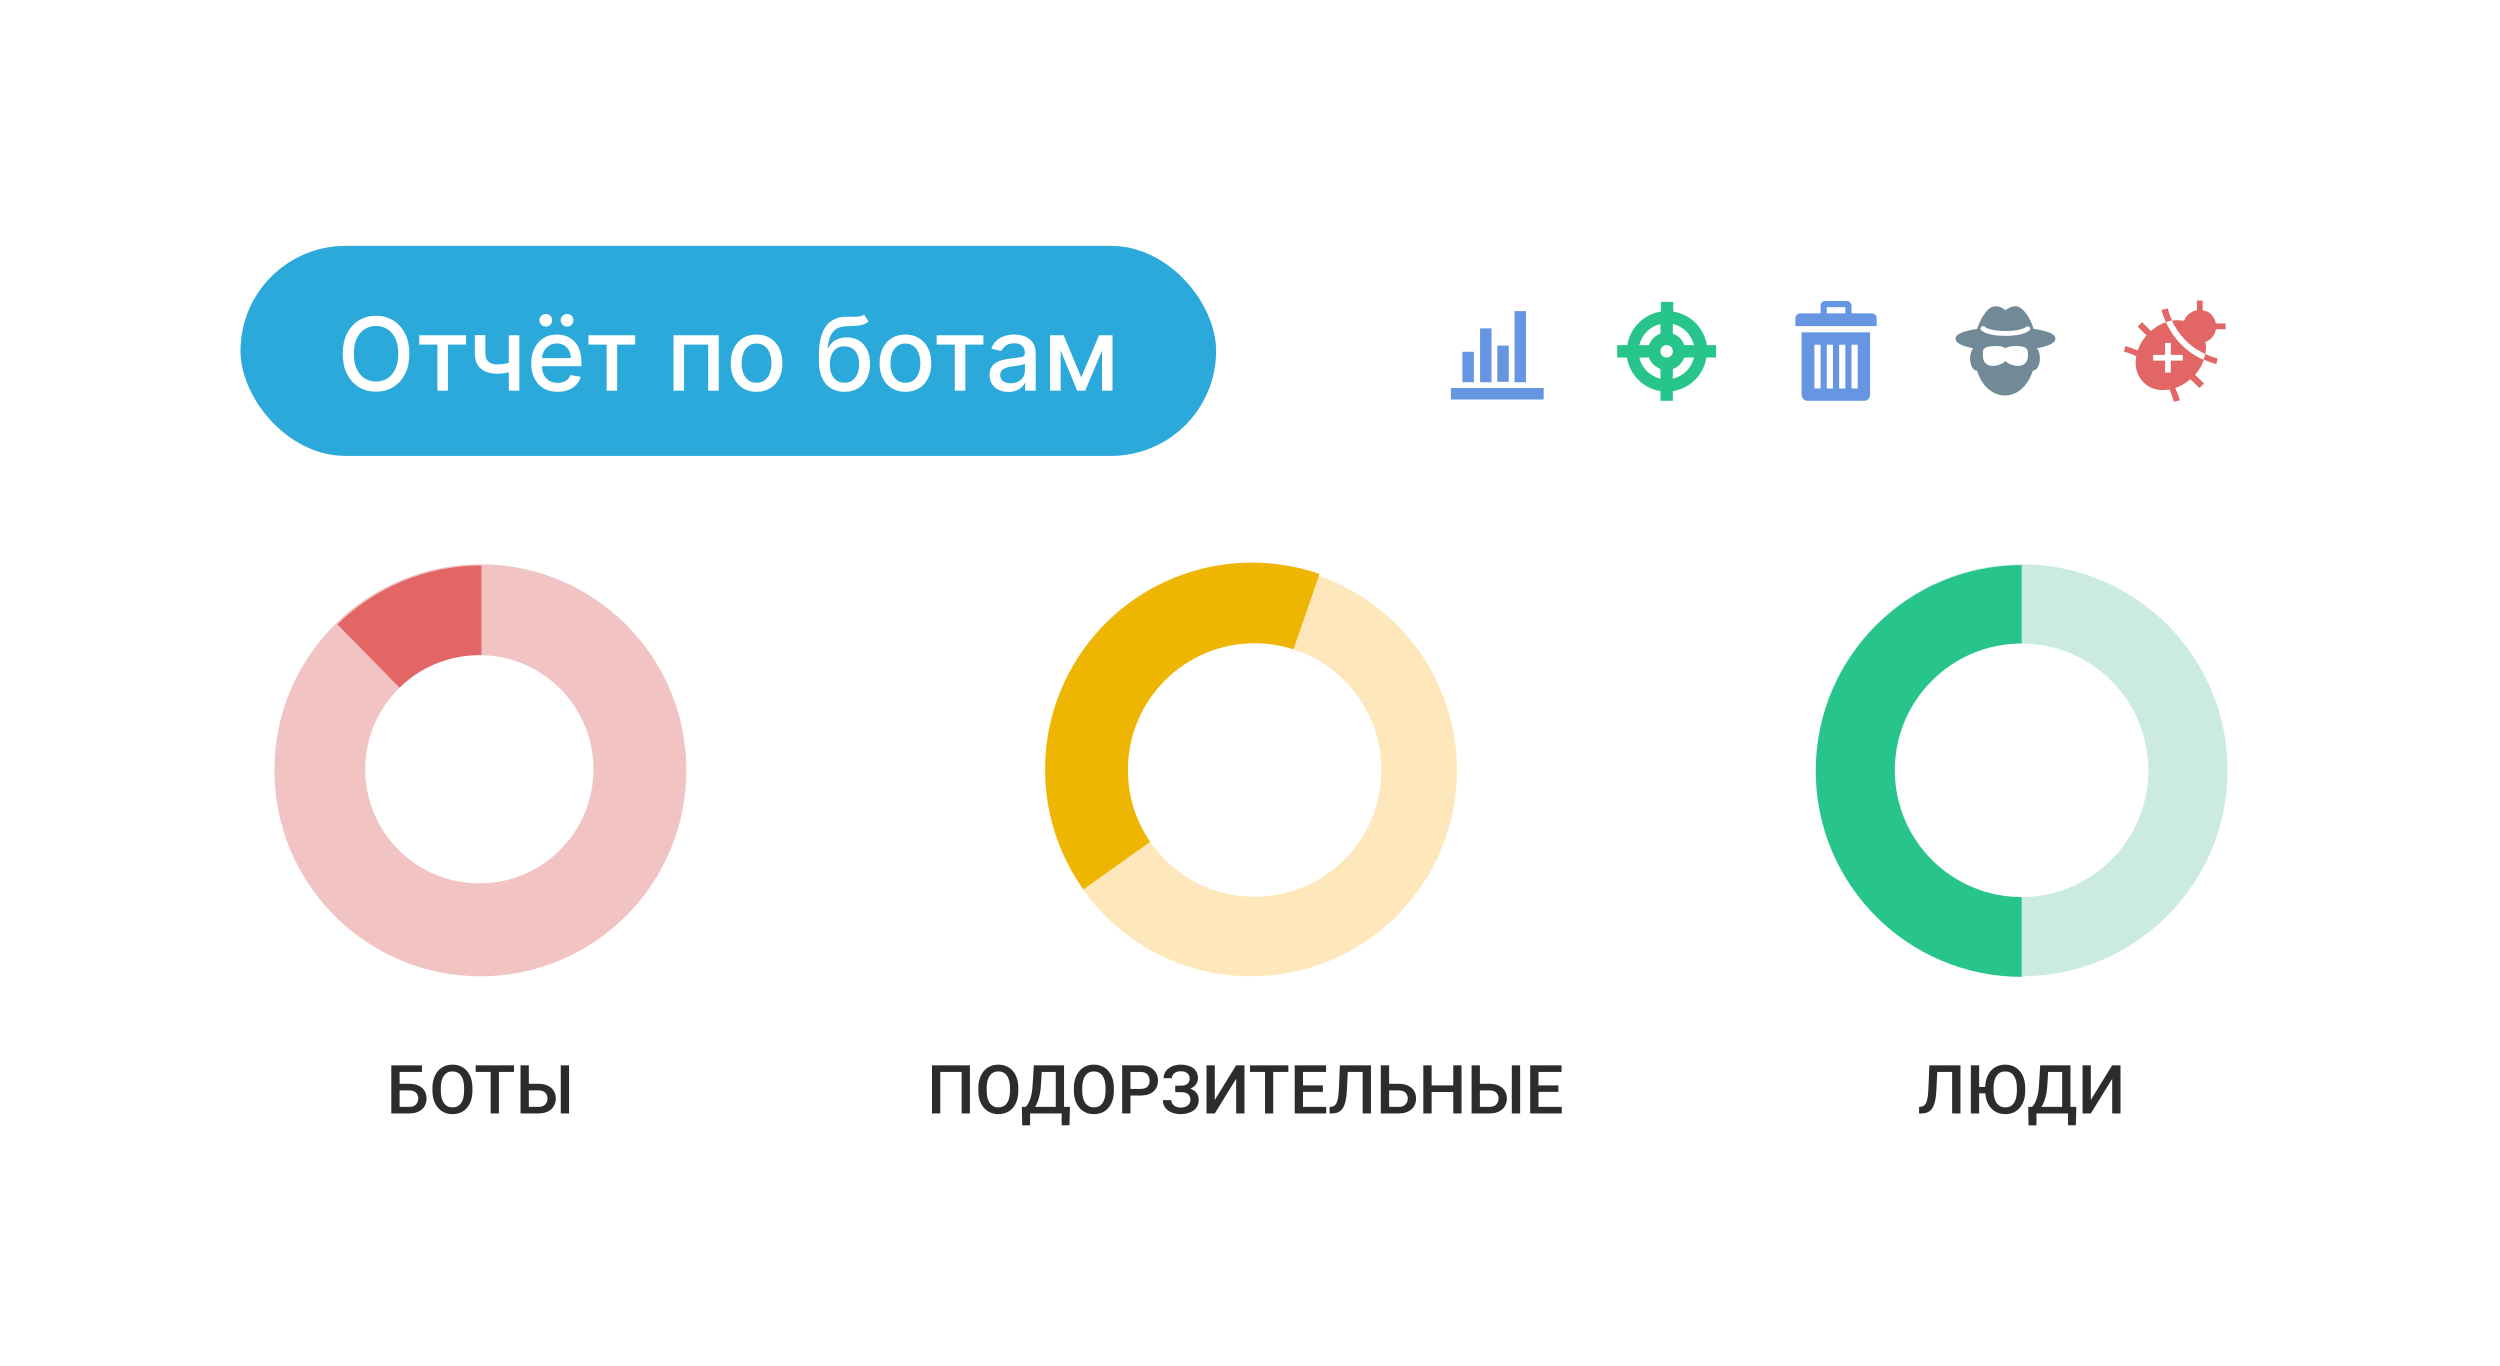 <svg width="216" height="118" viewBox="0 0 216 118" fill="none" xmlns="http://www.w3.org/2000/svg">
<g filter="url(#filter0_d_85_190)">
<rect x="12" y="12.463" width="192" height="93.659" rx="11.707" fill="white"/>
<rect x="20.78" y="21.244" width="84.293" height="18.146" rx="9.073" fill="#2CA9DB"/>
<path d="M35.365 30.563C35.365 31.245 35.241 31.831 34.991 32.322C34.742 32.81 34.4 33.186 33.965 33.45C33.533 33.712 33.041 33.843 32.49 33.843C31.938 33.843 31.444 33.712 31.009 33.45C30.577 33.186 30.236 32.809 29.987 32.318C29.737 31.828 29.613 31.243 29.613 30.563C29.613 29.881 29.737 29.296 29.987 28.808C30.236 28.317 30.577 27.941 31.009 27.679C31.444 27.415 31.938 27.283 32.49 27.283C33.041 27.283 33.533 27.415 33.965 27.679C34.4 27.941 34.742 28.317 34.991 28.808C35.241 29.296 35.365 29.881 35.365 30.563ZM34.411 30.563C34.411 30.043 34.327 29.606 34.159 29.25C33.992 28.893 33.764 28.622 33.473 28.439C33.184 28.255 32.856 28.162 32.49 28.162C32.123 28.162 31.794 28.255 31.505 28.439C31.216 28.622 30.988 28.893 30.819 29.25C30.653 29.606 30.57 30.043 30.57 30.563C30.57 31.083 30.653 31.521 30.819 31.879C30.988 32.234 31.216 32.505 31.505 32.69C31.794 32.872 32.123 32.964 32.49 32.964C32.856 32.964 33.184 32.872 33.473 32.69C33.764 32.505 33.992 32.234 34.159 31.879C34.327 31.521 34.411 31.083 34.411 30.563ZM36.224 29.771V28.966H40.265V29.771H38.703V33.756H37.792V29.771H36.224ZM44.872 28.966V33.756H43.962V28.966H44.872ZM44.476 31.19V31.994C44.333 32.052 44.181 32.104 44.021 32.15C43.861 32.194 43.693 32.228 43.516 32.253C43.339 32.278 43.155 32.29 42.964 32.29C42.372 32.29 41.901 32.146 41.552 31.857C41.202 31.566 41.028 31.121 41.028 30.522V28.957H41.935V30.522C41.935 30.749 41.977 30.933 42.06 31.074C42.143 31.216 42.261 31.32 42.415 31.386C42.569 31.453 42.752 31.486 42.964 31.486C43.245 31.486 43.504 31.46 43.74 31.408C43.98 31.354 44.225 31.281 44.476 31.19ZM48.177 33.852C47.705 33.852 47.298 33.752 46.958 33.55C46.619 33.346 46.357 33.06 46.172 32.693C45.989 32.323 45.898 31.889 45.898 31.392C45.898 30.902 45.989 30.469 46.172 30.095C46.357 29.721 46.615 29.429 46.945 29.219C47.278 29.009 47.666 28.904 48.111 28.904C48.382 28.904 48.643 28.949 48.897 29.038C49.151 29.128 49.378 29.268 49.58 29.459C49.782 29.65 49.941 29.899 50.057 30.204C50.173 30.508 50.232 30.877 50.232 31.311V31.642H46.424V30.943H49.318C49.318 30.698 49.268 30.481 49.168 30.292C49.069 30.1 48.928 29.95 48.747 29.84C48.569 29.729 48.359 29.674 48.117 29.674C47.856 29.674 47.627 29.739 47.432 29.868C47.238 29.994 47.089 30.161 46.983 30.366C46.879 30.57 46.827 30.792 46.827 31.031V31.576C46.827 31.896 46.883 32.169 46.995 32.393C47.109 32.618 47.268 32.789 47.472 32.908C47.676 33.024 47.914 33.082 48.186 33.082C48.363 33.082 48.524 33.057 48.669 33.008C48.815 32.956 48.941 32.879 49.047 32.777C49.153 32.675 49.234 32.549 49.29 32.4L50.172 32.559C50.102 32.818 49.975 33.046 49.792 33.241C49.611 33.435 49.383 33.585 49.109 33.694C48.837 33.8 48.526 33.852 48.177 33.852ZM47.16 28.215C47.013 28.215 46.884 28.161 46.774 28.053C46.663 27.943 46.608 27.816 46.608 27.672C46.608 27.517 46.663 27.387 46.774 27.283C46.884 27.179 47.013 27.127 47.16 27.127C47.316 27.127 47.446 27.179 47.55 27.283C47.656 27.387 47.709 27.517 47.709 27.672C47.709 27.816 47.656 27.943 47.55 28.053C47.446 28.161 47.316 28.215 47.16 28.215ZM48.994 28.215C48.846 28.215 48.717 28.161 48.607 28.053C48.497 27.943 48.442 27.816 48.442 27.672C48.442 27.517 48.497 27.387 48.607 27.283C48.717 27.179 48.846 27.127 48.994 27.127C49.15 27.127 49.279 27.179 49.383 27.283C49.489 27.387 49.542 27.517 49.542 27.672C49.542 27.816 49.489 27.943 49.383 28.053C49.279 28.161 49.15 28.215 48.994 28.215ZM50.843 29.771V28.966H54.885V29.771H53.322V33.756H52.412V29.771H50.843ZM58.194 33.756V28.966H62.101V33.756H61.188V29.771H59.102V33.756H58.194ZM65.365 33.852C64.916 33.852 64.524 33.75 64.19 33.544C63.855 33.338 63.595 33.05 63.41 32.68C63.225 32.31 63.133 31.878 63.133 31.383C63.133 30.886 63.225 30.452 63.41 30.08C63.595 29.708 63.855 29.419 64.19 29.213C64.524 29.007 64.916 28.904 65.365 28.904C65.814 28.904 66.206 29.007 66.541 29.213C66.875 29.419 67.135 29.708 67.32 30.08C67.505 30.452 67.598 30.886 67.598 31.383C67.598 31.878 67.505 32.31 67.32 32.68C67.135 33.05 66.875 33.338 66.541 33.544C66.206 33.75 65.814 33.852 65.365 33.852ZM65.368 33.07C65.659 33.07 65.9 32.993 66.092 32.839C66.283 32.685 66.424 32.481 66.516 32.225C66.609 31.969 66.656 31.688 66.656 31.38C66.656 31.074 66.609 30.794 66.516 30.538C66.424 30.28 66.283 30.073 66.092 29.918C65.9 29.762 65.659 29.684 65.368 29.684C65.075 29.684 64.832 29.762 64.639 29.918C64.447 30.073 64.305 30.28 64.211 30.538C64.12 30.794 64.074 31.074 64.074 31.38C64.074 31.688 64.12 31.969 64.211 32.225C64.305 32.481 64.447 32.685 64.639 32.839C64.832 32.993 65.075 33.07 65.368 33.07ZM74.657 27.183L75.044 27.772C74.9 27.903 74.737 27.997 74.554 28.053C74.373 28.107 74.164 28.141 73.927 28.156C73.69 28.168 73.419 28.18 73.114 28.19C72.769 28.201 72.485 28.275 72.262 28.415C72.04 28.552 71.868 28.756 71.748 29.026C71.629 29.294 71.552 29.631 71.517 30.036H71.576C71.732 29.739 71.948 29.516 72.225 29.369C72.503 29.221 72.816 29.147 73.163 29.147C73.55 29.147 73.894 29.236 74.195 29.412C74.497 29.589 74.734 29.848 74.906 30.189C75.081 30.528 75.168 30.942 75.168 31.433C75.168 31.93 75.077 32.359 74.894 32.721C74.713 33.082 74.457 33.362 74.127 33.559C73.799 33.755 73.411 33.852 72.964 33.852C72.517 33.852 72.127 33.752 71.795 33.55C71.464 33.346 71.207 33.045 71.024 32.646C70.844 32.247 70.753 31.754 70.753 31.168V30.694C70.753 29.598 70.949 28.774 71.339 28.221C71.73 27.668 72.314 27.385 73.092 27.37C73.343 27.364 73.568 27.363 73.765 27.367C73.963 27.369 74.135 27.36 74.283 27.339C74.433 27.316 74.557 27.264 74.657 27.183ZM72.967 33.07C73.227 33.07 73.45 33.004 73.637 32.873C73.826 32.74 73.972 32.552 74.074 32.309C74.176 32.066 74.227 31.779 74.227 31.448C74.227 31.124 74.176 30.849 74.074 30.622C73.972 30.396 73.826 30.223 73.637 30.105C73.448 29.984 73.222 29.924 72.958 29.924C72.762 29.924 72.588 29.958 72.434 30.027C72.28 30.093 72.148 30.192 72.038 30.323C71.93 30.454 71.846 30.614 71.785 30.803C71.727 30.99 71.696 31.205 71.692 31.448C71.692 31.943 71.805 32.337 72.032 32.63C72.26 32.923 72.572 33.07 72.967 33.07ZM78.227 33.852C77.778 33.852 77.386 33.75 77.052 33.544C76.717 33.338 76.457 33.05 76.272 32.68C76.087 32.31 75.995 31.878 75.995 31.383C75.995 30.886 76.087 30.452 76.272 30.08C76.457 29.708 76.717 29.419 77.052 29.213C77.386 29.007 77.778 28.904 78.227 28.904C78.676 28.904 79.068 29.007 79.403 29.213C79.737 29.419 79.997 29.708 80.182 30.08C80.367 30.452 80.46 30.886 80.46 31.383C80.46 31.878 80.367 32.31 80.182 32.68C79.997 33.05 79.737 33.338 79.403 33.544C79.068 33.75 78.676 33.852 78.227 33.852ZM78.23 33.07C78.521 33.07 78.762 32.993 78.954 32.839C79.145 32.685 79.286 32.481 79.378 32.225C79.471 31.969 79.518 31.688 79.518 31.38C79.518 31.074 79.471 30.794 79.378 30.538C79.286 30.28 79.145 30.073 78.954 29.918C78.762 29.762 78.521 29.684 78.23 29.684C77.937 29.684 77.694 29.762 77.501 29.918C77.309 30.073 77.167 30.28 77.073 30.538C76.982 30.794 76.936 31.074 76.936 31.38C76.936 31.688 76.982 31.969 77.073 32.225C77.167 32.481 77.309 32.685 77.501 32.839C77.694 32.993 77.937 33.07 78.23 33.07ZM80.924 29.771V28.966H84.965V29.771H83.402V33.756H82.492V29.771H80.924ZM87.121 33.862C86.818 33.862 86.544 33.806 86.298 33.694C86.053 33.579 85.859 33.414 85.715 33.198C85.574 32.981 85.503 32.717 85.503 32.403C85.503 32.132 85.555 31.91 85.659 31.735C85.763 31.561 85.903 31.422 86.08 31.321C86.257 31.219 86.454 31.142 86.672 31.09C86.891 31.038 87.113 30.998 87.34 30.971C87.627 30.938 87.859 30.911 88.038 30.89C88.217 30.867 88.347 30.831 88.428 30.781C88.509 30.731 88.549 30.65 88.549 30.538V30.516C88.549 30.244 88.473 30.033 88.319 29.883C88.167 29.733 87.941 29.659 87.639 29.659C87.325 29.659 87.078 29.728 86.897 29.868C86.718 30.005 86.594 30.158 86.526 30.326L85.65 30.126C85.754 29.835 85.905 29.601 86.105 29.422C86.307 29.241 86.538 29.11 86.8 29.029C87.062 28.946 87.338 28.904 87.627 28.904C87.818 28.904 88.02 28.927 88.235 28.973C88.451 29.016 88.652 29.098 88.84 29.216C89.029 29.334 89.184 29.504 89.304 29.724C89.425 29.942 89.485 30.226 89.485 30.575V33.756H88.575V33.101H88.537C88.477 33.222 88.386 33.34 88.266 33.456C88.145 33.573 87.99 33.67 87.801 33.746C87.612 33.823 87.385 33.862 87.121 33.862ZM87.324 33.114C87.582 33.114 87.802 33.063 87.985 32.961C88.17 32.859 88.311 32.726 88.406 32.562C88.504 32.395 88.553 32.218 88.553 32.028V31.411C88.519 31.444 88.455 31.476 88.359 31.505C88.266 31.532 88.159 31.555 88.038 31.576C87.918 31.595 87.8 31.613 87.686 31.629C87.572 31.644 87.476 31.656 87.399 31.667C87.218 31.69 87.053 31.728 86.903 31.782C86.756 31.836 86.637 31.914 86.548 32.016C86.46 32.116 86.417 32.249 86.417 32.415C86.417 32.646 86.502 32.82 86.672 32.939C86.843 33.055 87.06 33.114 87.324 33.114ZM93.415 32.602L94.961 28.966H95.766L93.761 33.756H93.068L91.104 28.966H91.899L93.415 32.602ZM91.64 28.966V33.756H90.727V28.966H91.64ZM95.214 33.756V28.966H96.121V33.756H95.214Z" fill="white"/>
<circle cx="41.504" cy="66.553" r="17.797" fill="#F1C3C3"/>
<path d="M41.599 54.057C38.169 54.057 35.059 55.429 32.788 57.654" stroke="#E26666" stroke-width="10.395"/>
<circle cx="41.417" cy="66.465" r="9.86" fill="white"/>
<path d="M36.456 92.042V92.614H34.521V96.204H33.807V92.042H36.456ZM34.304 93.64H35.35C35.667 93.64 35.937 93.693 36.162 93.8C36.387 93.905 36.558 94.052 36.676 94.243C36.795 94.433 36.854 94.655 36.854 94.909C36.854 95.099 36.82 95.274 36.754 95.432C36.687 95.59 36.589 95.727 36.459 95.844C36.33 95.958 36.172 96.046 35.985 96.109C35.8 96.172 35.589 96.204 35.35 96.204H33.807V92.042H34.527V95.635H35.35C35.531 95.635 35.68 95.602 35.796 95.535C35.912 95.466 35.998 95.377 36.053 95.266C36.111 95.156 36.139 95.035 36.139 94.903C36.139 94.775 36.111 94.659 36.053 94.554C35.998 94.45 35.912 94.366 35.796 94.303C35.68 94.24 35.531 94.209 35.35 94.209H34.304V93.64ZM40.818 94.008V94.237C40.818 94.552 40.777 94.834 40.695 95.083C40.613 95.333 40.496 95.545 40.344 95.721C40.193 95.896 40.012 96.03 39.8 96.124C39.589 96.215 39.355 96.261 39.097 96.261C38.842 96.261 38.609 96.215 38.397 96.124C38.188 96.03 38.006 95.896 37.851 95.721C37.697 95.545 37.577 95.333 37.491 95.083C37.407 94.834 37.365 94.552 37.365 94.237V94.008C37.365 93.694 37.407 93.413 37.491 93.165C37.575 92.916 37.693 92.703 37.846 92.528C38 92.351 38.182 92.216 38.391 92.125C38.603 92.031 38.836 91.985 39.092 91.985C39.349 91.985 39.583 92.031 39.795 92.125C40.006 92.216 40.188 92.351 40.341 92.528C40.493 92.703 40.61 92.916 40.692 93.165C40.776 93.413 40.818 93.694 40.818 94.008ZM40.101 94.237V94.003C40.101 93.77 40.078 93.566 40.032 93.388C39.988 93.209 39.922 93.06 39.835 92.939C39.749 92.818 39.643 92.726 39.518 92.665C39.392 92.602 39.25 92.571 39.092 92.571C38.934 92.571 38.792 92.602 38.669 92.665C38.545 92.726 38.439 92.818 38.351 92.939C38.266 93.06 38.2 93.209 38.154 93.388C38.108 93.566 38.086 93.77 38.086 94.003V94.237C38.086 94.47 38.108 94.675 38.154 94.855C38.2 95.034 38.267 95.185 38.354 95.309C38.444 95.431 38.55 95.523 38.674 95.586C38.798 95.647 38.939 95.678 39.097 95.678C39.258 95.678 39.399 95.647 39.523 95.586C39.647 95.523 39.752 95.431 39.838 95.309C39.923 95.185 39.988 95.034 40.032 94.855C40.078 94.675 40.101 94.47 40.101 94.237ZM43.105 92.042V96.204H42.393V92.042H43.105ZM44.411 92.042V92.614H41.098V92.042H44.411ZM45.468 93.64H46.517C46.834 93.64 47.103 93.693 47.326 93.8C47.551 93.905 47.723 94.052 47.841 94.243C47.961 94.433 48.021 94.655 48.021 94.909C48.021 95.099 47.986 95.274 47.918 95.432C47.851 95.59 47.753 95.727 47.623 95.844C47.494 95.958 47.336 96.046 47.149 96.109C46.964 96.172 46.754 96.204 46.517 96.204H44.974V92.042H45.691V95.635H46.517C46.698 95.635 46.847 95.602 46.963 95.535C47.08 95.466 47.165 95.377 47.221 95.266C47.278 95.156 47.306 95.035 47.306 94.903C47.306 94.775 47.278 94.659 47.221 94.554C47.165 94.45 47.08 94.366 46.963 94.303C46.847 94.24 46.698 94.209 46.517 94.209H45.468V93.64ZM49.167 92.042V96.204H48.45V92.042H49.167Z" fill="#2C2C2C"/>
<circle cx="108.085" cy="66.553" r="17.797" fill="#FEE7BA"/>
<path d="M98.036 73.689C96.506 71.541 95.699 68.964 95.73 66.328C95.761 63.692 96.629 61.135 98.209 59.024C99.788 56.914 101.998 55.36 104.518 54.587C107.038 53.814 109.739 53.862 112.23 54.724" stroke="#EFB503" stroke-width="10.861"/>
<circle cx="108.402" cy="66.53" r="10.952" fill="white"/>
<path d="M83.801 92.042V96.204H83.086V92.614H81.237V96.204H80.522V92.042H83.801ZM87.982 94.008V94.237C87.982 94.552 87.941 94.834 87.859 95.083C87.777 95.333 87.66 95.545 87.508 95.721C87.357 95.896 87.176 96.03 86.965 96.124C86.753 96.215 86.519 96.261 86.262 96.261C86.006 96.261 85.773 96.215 85.561 96.124C85.352 96.03 85.17 95.896 85.015 95.721C84.861 95.545 84.741 95.333 84.655 95.083C84.571 94.834 84.529 94.552 84.529 94.237V94.008C84.529 93.694 84.571 93.413 84.655 93.165C84.739 92.916 84.857 92.703 85.01 92.528C85.164 92.351 85.346 92.216 85.556 92.125C85.767 92.031 86.001 91.985 86.256 91.985C86.513 91.985 86.748 92.031 86.959 92.125C87.171 92.216 87.353 92.351 87.505 92.528C87.657 92.703 87.775 92.916 87.856 93.165C87.94 93.413 87.982 93.694 87.982 94.008ZM87.265 94.237V94.003C87.265 93.77 87.242 93.566 87.196 93.388C87.152 93.209 87.087 93.06 86.999 92.939C86.913 92.818 86.808 92.726 86.682 92.665C86.556 92.602 86.414 92.571 86.256 92.571C86.098 92.571 85.957 92.602 85.833 92.665C85.709 92.726 85.603 92.818 85.516 92.939C85.43 93.06 85.364 93.209 85.318 93.388C85.273 93.566 85.25 93.77 85.25 94.003V94.237C85.25 94.47 85.273 94.675 85.318 94.855C85.364 95.034 85.431 95.185 85.519 95.309C85.608 95.431 85.715 95.523 85.839 95.586C85.962 95.647 86.103 95.678 86.262 95.678C86.422 95.678 86.564 95.647 86.688 95.586C86.811 95.523 86.916 95.431 87.002 95.309C87.088 95.185 87.152 95.034 87.196 94.855C87.242 94.675 87.265 94.47 87.265 94.237ZM91.889 95.635V96.204H88.823V95.635H91.889ZM89 95.635V97.227H88.314L88.288 95.635H89ZM92.444 95.635L92.401 97.224H91.727V95.635H92.444ZM91.386 92.042V92.614H89.466V92.042H91.386ZM91.935 92.042V96.204H91.221V92.042H91.935ZM89.323 92.042H90.04L89.94 93.728C89.925 93.995 89.897 94.235 89.857 94.449C89.817 94.662 89.769 94.854 89.712 95.023C89.656 95.191 89.593 95.34 89.523 95.469C89.452 95.597 89.377 95.707 89.297 95.801C89.217 95.894 89.135 95.974 89.051 96.041C88.969 96.106 88.888 96.16 88.808 96.204H88.425V95.635H88.611C88.662 95.587 88.72 95.519 88.783 95.429C88.845 95.338 88.906 95.219 88.966 95.072C89.026 94.923 89.08 94.739 89.126 94.52C89.171 94.301 89.203 94.037 89.22 93.728L89.323 92.042ZM96.237 94.008V94.237C96.237 94.552 96.196 94.834 96.114 95.083C96.032 95.333 95.915 95.545 95.762 95.721C95.612 95.896 95.431 96.03 95.219 96.124C95.008 96.215 94.773 96.261 94.516 96.261C94.261 96.261 94.027 96.215 93.816 96.124C93.606 96.03 93.424 95.896 93.27 95.721C93.116 95.545 92.996 95.333 92.91 95.083C92.826 94.834 92.784 94.552 92.784 94.237V94.008C92.784 93.694 92.826 93.413 92.91 93.165C92.994 92.916 93.112 92.703 93.264 92.528C93.419 92.351 93.601 92.216 93.81 92.125C94.022 92.031 94.255 91.985 94.51 91.985C94.768 91.985 95.002 92.031 95.214 92.125C95.425 92.216 95.607 92.351 95.76 92.528C95.912 92.703 96.029 92.916 96.111 93.165C96.195 93.413 96.237 93.694 96.237 94.008ZM95.519 94.237V94.003C95.519 93.77 95.496 93.566 95.451 93.388C95.407 93.209 95.341 93.06 95.254 92.939C95.168 92.818 95.062 92.726 94.936 92.665C94.811 92.602 94.669 92.571 94.51 92.571C94.352 92.571 94.211 92.602 94.087 92.665C93.964 92.726 93.858 92.818 93.77 92.939C93.684 93.06 93.619 93.209 93.573 93.388C93.527 93.566 93.504 93.77 93.504 94.003V94.237C93.504 94.47 93.527 94.675 93.573 94.855C93.619 95.034 93.685 95.185 93.773 95.309C93.863 95.431 93.969 95.523 94.093 95.586C94.217 95.647 94.358 95.678 94.516 95.678C94.676 95.678 94.818 95.647 94.942 95.586C95.066 95.523 95.171 95.431 95.257 95.309C95.342 95.185 95.407 95.034 95.451 94.855C95.496 94.675 95.519 94.47 95.519 94.237ZM98.535 94.652H97.452V94.083H98.535C98.724 94.083 98.876 94.052 98.992 93.991C99.108 93.93 99.193 93.847 99.246 93.74C99.302 93.631 99.329 93.507 99.329 93.368C99.329 93.237 99.302 93.114 99.246 92.999C99.193 92.883 99.108 92.79 98.992 92.719C98.876 92.649 98.724 92.614 98.535 92.614H97.672V96.204H96.954V92.042H98.535C98.857 92.042 99.13 92.099 99.355 92.213C99.582 92.326 99.754 92.482 99.873 92.682C99.991 92.88 100.05 93.107 100.05 93.362C100.05 93.631 99.991 93.862 99.873 94.054C99.754 94.247 99.582 94.394 99.355 94.497C99.13 94.6 98.857 94.652 98.535 94.652ZM102.119 94.209H101.542V93.8H102.039C102.216 93.8 102.36 93.774 102.471 93.723C102.581 93.669 102.661 93.596 102.711 93.503C102.762 93.407 102.788 93.297 102.788 93.171C102.788 93.059 102.759 92.956 102.702 92.862C102.647 92.769 102.561 92.695 102.445 92.639C102.329 92.582 102.179 92.554 101.996 92.554C101.859 92.554 101.734 92.578 101.622 92.628C101.509 92.677 101.42 92.747 101.353 92.837C101.288 92.926 101.256 93.032 101.256 93.154H100.538C100.538 92.973 100.577 92.811 100.653 92.668C100.731 92.523 100.837 92.4 100.97 92.299C101.105 92.198 101.261 92.121 101.436 92.068C101.613 92.013 101.8 91.985 101.996 91.985C102.225 91.985 102.432 92.011 102.616 92.062C102.801 92.112 102.96 92.186 103.094 92.285C103.227 92.384 103.329 92.508 103.4 92.656C103.47 92.803 103.505 92.974 103.505 93.168C103.505 93.311 103.472 93.445 103.405 93.571C103.34 93.697 103.247 93.808 103.125 93.903C103.003 93.998 102.856 94.073 102.685 94.129C102.515 94.182 102.327 94.209 102.119 94.209ZM101.542 93.96H102.119C102.35 93.96 102.554 93.984 102.734 94.031C102.913 94.079 103.064 94.148 103.188 94.24C103.312 94.332 103.406 94.445 103.471 94.58C103.536 94.713 103.568 94.867 103.568 95.04C103.568 95.235 103.529 95.408 103.451 95.561C103.375 95.711 103.266 95.839 103.125 95.944C102.984 96.048 102.817 96.127 102.625 96.181C102.434 96.234 102.225 96.261 101.996 96.261C101.811 96.261 101.628 96.238 101.447 96.192C101.268 96.144 101.105 96.072 100.959 95.975C100.814 95.876 100.698 95.75 100.61 95.598C100.522 95.445 100.478 95.262 100.478 95.049H101.199C101.199 95.167 101.232 95.276 101.299 95.375C101.367 95.472 101.461 95.55 101.579 95.609C101.699 95.666 101.838 95.695 101.996 95.695C102.177 95.695 102.331 95.666 102.456 95.609C102.584 95.552 102.681 95.474 102.748 95.375C102.816 95.276 102.851 95.164 102.851 95.04C102.851 94.922 102.833 94.82 102.796 94.734C102.762 94.647 102.711 94.576 102.642 94.523C102.574 94.468 102.489 94.427 102.388 94.4C102.287 94.373 102.171 94.36 102.039 94.36H101.542V93.96ZM104.957 95.035L106.804 92.042H107.521V96.204H106.804V93.208L104.957 96.204H104.243V92.042H104.957V95.035ZM110.008 92.042V96.204H109.296V92.042H110.008ZM111.314 92.042V92.614H108.001V92.042H111.314ZM114.587 95.635V96.204H112.377V95.635H114.587ZM112.58 92.042V96.204H111.863V92.042H112.58ZM114.298 93.78V94.34H112.377V93.78H114.298ZM114.572 92.042V92.614H112.377V92.042H114.572ZM117.902 92.042V92.614H115.907V92.042H117.902ZM118.451 92.042V96.204H117.734V92.042H118.451ZM115.764 92.042H116.476L116.376 94.109C116.363 94.412 116.337 94.678 116.299 94.909C116.261 95.139 116.209 95.337 116.144 95.501C116.08 95.664 115.998 95.799 115.899 95.903C115.8 96.006 115.68 96.083 115.541 96.132C115.404 96.18 115.243 96.204 115.058 96.204H114.875V95.635L114.987 95.626C115.088 95.619 115.175 95.595 115.247 95.555C115.321 95.513 115.384 95.452 115.436 95.372C115.487 95.29 115.53 95.184 115.564 95.055C115.598 94.925 115.625 94.767 115.644 94.58C115.665 94.393 115.68 94.175 115.69 93.926L115.764 92.042ZM119.797 93.64H120.843C121.16 93.64 121.43 93.693 121.655 93.8C121.88 93.905 122.051 94.052 122.17 94.243C122.288 94.433 122.347 94.655 122.347 94.909C122.347 95.099 122.313 95.274 122.247 95.432C122.18 95.59 122.082 95.727 121.952 95.844C121.823 95.958 121.665 96.046 121.478 96.109C121.293 96.172 121.082 96.204 120.843 96.204H119.3V92.042H120.02V95.635H120.843C121.024 95.635 121.173 95.602 121.289 95.535C121.405 95.466 121.491 95.377 121.546 95.266C121.604 95.156 121.632 95.035 121.632 94.903C121.632 94.775 121.604 94.659 121.546 94.554C121.491 94.45 121.405 94.366 121.289 94.303C121.173 94.24 121.024 94.209 120.843 94.209H119.797V93.64ZM125.725 93.78V94.349H123.516V93.78H125.725ZM123.693 92.042V96.204H122.976V92.042H123.693ZM126.277 92.042V96.204H125.562V92.042H126.277ZM127.64 93.64H128.689C129.005 93.64 129.275 93.693 129.498 93.8C129.723 93.905 129.894 94.052 130.013 94.243C130.133 94.433 130.193 94.655 130.193 94.909C130.193 95.099 130.158 95.274 130.09 95.432C130.023 95.59 129.925 95.727 129.795 95.844C129.666 95.958 129.508 96.046 129.321 96.109C129.136 96.172 128.925 96.204 128.689 96.204H127.146V92.042H127.863V95.635H128.689C128.87 95.635 129.019 95.602 129.135 95.535C129.251 95.466 129.337 95.377 129.392 95.266C129.449 95.156 129.478 95.035 129.478 94.903C129.478 94.775 129.449 94.659 129.392 94.554C129.337 94.45 129.251 94.366 129.135 94.303C129.019 94.24 128.87 94.209 128.689 94.209H127.64V93.64ZM131.339 92.042V96.204H130.621V92.042H131.339ZM134.932 95.635V96.204H132.722V95.635H134.932ZM132.925 92.042V96.204H132.208V92.042H132.925ZM134.643 93.78V94.34H132.722V93.78H134.643ZM134.917 92.042V92.614H132.722V92.042H134.917Z" fill="#2C2C2C"/>
<circle cx="174.665" cy="66.553" r="17.797" fill="#CCEBE0"/>
<path d="M174.673 79.203C167.72 79.203 162.083 73.566 162.083 66.612C162.083 59.659 167.72 54.023 174.673 54.023" stroke="#27C58B" stroke-width="10.395"/>
<circle cx="174.665" cy="66.553" r="10.952" fill="white"/>
<path d="M168.834 92.042V92.614H166.839V92.042H168.834ZM169.383 92.042V96.204H168.666V92.042H169.383ZM166.696 92.042H167.408L167.308 94.109C167.295 94.412 167.269 94.678 167.231 94.909C167.193 95.139 167.141 95.337 167.077 95.501C167.012 95.664 166.93 95.799 166.831 95.903C166.732 96.006 166.613 96.083 166.473 96.132C166.336 96.18 166.175 96.204 165.99 96.204H165.808V95.635L165.919 95.626C166.02 95.619 166.107 95.595 166.179 95.555C166.253 95.513 166.316 95.452 166.368 95.372C166.419 95.29 166.462 95.184 166.496 95.055C166.531 94.925 166.557 94.767 166.576 94.58C166.597 94.393 166.613 94.175 166.622 93.926L166.696 92.042ZM170.998 92.042V96.204H170.281V92.042H170.998ZM171.867 93.914V94.463H170.798V93.914H171.867ZM174.977 94.008V94.237C174.977 94.552 174.936 94.834 174.854 95.083C174.772 95.333 174.655 95.545 174.502 95.721C174.35 95.896 174.168 96.03 173.956 96.124C173.747 96.215 173.512 96.261 173.253 96.261C173 96.261 172.767 96.215 172.556 96.124C172.344 96.03 172.161 95.896 172.007 95.721C171.853 95.545 171.734 95.333 171.65 95.083C171.566 94.834 171.524 94.552 171.524 94.237V94.008C171.524 93.694 171.566 93.413 171.65 93.165C171.734 92.916 171.852 92.703 172.004 92.528C172.157 92.351 172.339 92.216 172.55 92.125C172.762 92.031 172.994 91.985 173.247 91.985C173.507 91.985 173.742 92.031 173.953 92.125C174.165 92.216 174.347 92.351 174.499 92.528C174.652 92.703 174.769 92.916 174.851 93.165C174.935 93.413 174.977 93.694 174.977 94.008ZM174.259 94.237V94.003C174.259 93.77 174.236 93.566 174.191 93.388C174.145 93.209 174.079 93.06 173.993 92.939C173.908 92.818 173.802 92.726 173.676 92.665C173.55 92.602 173.408 92.571 173.247 92.571C173.091 92.571 172.951 92.602 172.827 92.665C172.703 92.726 172.598 92.818 172.51 92.939C172.424 93.06 172.359 93.209 172.313 93.388C172.267 93.566 172.244 93.77 172.244 94.003V94.237C172.244 94.47 172.267 94.675 172.313 94.855C172.359 95.034 172.425 95.185 172.513 95.309C172.602 95.431 172.709 95.523 172.833 95.586C172.957 95.647 173.097 95.678 173.253 95.678C173.415 95.678 173.558 95.647 173.682 95.586C173.806 95.523 173.911 95.431 173.996 95.309C174.082 95.185 174.147 95.034 174.191 94.855C174.236 94.675 174.259 94.47 174.259 94.237ZM178.841 95.635V96.204H175.774V95.635H178.841ZM175.951 95.635V97.227H175.265L175.24 95.635H175.951ZM179.396 95.635L179.353 97.224H178.678V95.635H179.396ZM178.338 92.042V92.614H176.417V92.042H178.338ZM178.887 92.042V96.204H178.172V92.042H178.887ZM176.274 92.042H176.992L176.892 93.728C176.876 93.995 176.849 94.235 176.809 94.449C176.769 94.662 176.72 94.854 176.663 95.023C176.608 95.191 176.545 95.34 176.474 95.469C176.404 95.597 176.329 95.707 176.249 95.801C176.169 95.894 176.087 95.974 176.003 96.041C175.921 96.106 175.84 96.16 175.76 96.204H175.377V95.635H175.563C175.614 95.587 175.671 95.519 175.734 95.429C175.797 95.338 175.858 95.219 175.917 95.072C175.978 94.923 176.031 94.739 176.077 94.52C176.123 94.301 176.154 94.037 176.171 93.728L176.274 92.042ZM180.647 95.035L182.494 92.042H183.211V96.204H182.494V93.208L180.647 96.204H179.933V92.042H180.647V95.035Z" fill="#2C2C2C"/>
<g clip-path="url(#clip0_85_190)">
<path d="M125.357 33.524H133.374V34.517H125.357V33.524ZM126.35 30.393H127.343V33.028H126.35V30.393ZM127.877 28.37H128.87V33.028H127.877V28.37ZM129.366 29.859H130.358V32.989H129.366V29.859ZM130.855 26.881H131.847V33.028H130.855V26.881Z" fill="#6695E2"/>
</g>
<g clip-path="url(#clip1_85_190)">
<path d="M148.313 29.821H147.473C147.244 28.332 146.061 27.149 144.572 26.92V26.08H143.503V26.92C142.014 27.149 140.831 28.332 140.602 29.821H139.724V30.89H140.564C140.793 32.379 141.976 33.563 143.465 33.792V34.632H144.534V33.792C146.023 33.563 147.206 32.379 147.435 30.89H148.275V29.821H148.313ZM146.366 29.821H145.526C145.374 29.363 144.992 28.982 144.534 28.829V27.989C145.45 28.218 146.137 28.905 146.366 29.821ZM143.999 30.89C143.694 30.89 143.465 30.661 143.465 30.356C143.465 30.05 143.694 29.821 143.999 29.821C144.305 29.821 144.534 30.05 144.534 30.356C144.534 30.661 144.305 30.89 143.999 30.89ZM143.465 27.989V28.829C143.007 28.982 142.625 29.363 142.472 29.821H141.632C141.861 28.905 142.549 28.218 143.465 27.989ZM141.632 30.89H142.472C142.625 31.348 143.007 31.692 143.465 31.883V32.723C142.549 32.494 141.861 31.806 141.632 30.89ZM144.534 32.723V31.883C144.992 31.73 145.336 31.348 145.526 30.89H146.366C146.137 31.806 145.45 32.494 144.534 32.723Z" fill="#27C58B"/>
</g>
<g clip-path="url(#clip2_85_190)">
<path d="M155.657 28.714V34.097C155.657 34.403 155.886 34.632 156.192 34.632H161.04C161.345 34.632 161.575 34.403 161.575 34.097V28.714H155.657ZM157.299 33.563H156.764V29.783H157.299V33.563ZM158.368 33.563H157.833V29.783H158.368V33.563ZM159.437 33.563H158.902V29.783H159.437V33.563ZM160.506 33.563H159.971V29.783H160.506V33.563Z" fill="#6695E2"/>
<path d="M161.727 27.072H159.97V26.423C159.97 26.194 159.78 26.003 159.55 26.003H157.68C157.451 26.003 157.298 26.194 157.298 26.423V27.072H155.542C155.313 27.072 155.122 27.263 155.122 27.492V28.18H162.146V27.492C162.146 27.263 161.956 27.072 161.727 27.072ZM159.436 27.072H157.833V26.538H159.436V27.072Z" fill="#6695E2"/>
</g>
<g clip-path="url(#clip3_85_190)">
<path d="M177.583 29.249C177.583 28.982 177.354 28.676 175.712 28.409C175.369 27.378 174.758 26.462 174.147 26.462C173.765 26.462 173.46 26.653 173.269 26.805C173.116 26.653 172.811 26.462 172.391 26.462C171.78 26.462 171.169 27.378 170.826 28.409C169.222 28.676 168.955 28.982 168.955 29.249C168.955 29.669 169.642 29.936 170.482 30.089C170.329 30.279 170.215 30.585 170.215 30.967C170.215 31.578 170.482 32.036 170.826 32.036C171.207 33.334 172.162 34.173 173.231 34.173C174.3 34.173 175.216 33.334 175.636 32.036C175.979 31.997 176.247 31.578 176.247 30.967C176.247 30.585 176.17 30.279 175.979 30.089C176.896 29.936 177.583 29.669 177.583 29.249ZM175.216 30.623C175.216 30.661 175.216 30.7 175.216 30.738C175.216 31.272 174.872 31.616 174.338 31.616C173.994 31.616 173.536 31.463 173.269 31.196C173.002 31.463 172.544 31.616 172.2 31.616C171.666 31.616 171.322 31.31 171.322 30.738C171.322 30.7 171.322 30.661 171.322 30.623C171.322 30.47 171.284 30.279 171.437 30.127C171.589 29.974 171.856 29.898 172.391 29.898C172.811 29.898 173.078 29.936 173.269 30.089C173.422 29.974 173.689 29.898 174.147 29.898C174.681 29.898 174.949 29.974 175.101 30.127C175.216 30.279 175.216 30.47 175.216 30.623ZM175.369 28.523C175.33 28.562 174.911 29.02 173.269 29.02C171.627 29.02 171.207 28.562 171.169 28.523C171.093 28.447 171.093 28.294 171.207 28.218C171.284 28.142 171.437 28.142 171.513 28.256C171.513 28.256 171.895 28.6 173.269 28.6C174.681 28.6 175.025 28.256 175.025 28.256C175.101 28.18 175.254 28.18 175.33 28.256C175.445 28.294 175.445 28.447 175.369 28.523Z" fill="#728A97"/>
</g>
<g clip-path="url(#clip4_85_190)">
<path d="M190.04 33.523L190.422 33.141L189.658 32.378C190.002 31.996 190.269 31.538 190.422 31.08C190.765 31.233 191.109 31.347 191.491 31.462L191.605 30.965C191.223 30.889 190.88 30.736 190.536 30.584C190.536 30.507 190.574 30.431 190.574 30.393C190.612 30.087 190.612 29.82 190.536 29.553C190.727 29.477 190.918 29.362 191.071 29.209C191.3 28.98 191.414 28.713 191.452 28.446H192.292V27.95H191.452C191.414 27.682 191.261 27.415 191.071 27.186C190.88 26.957 190.574 26.842 190.307 26.804V25.964H189.811V26.804C189.544 26.842 189.276 26.995 189.047 27.186C188.895 27.339 188.78 27.491 188.704 27.721C188.436 27.682 188.169 27.644 187.864 27.682C187.787 27.682 187.711 27.682 187.673 27.721C187.52 27.377 187.406 27.033 187.291 26.651L186.757 26.766C186.833 27.148 186.986 27.491 187.138 27.835C186.68 27.988 186.222 28.255 185.84 28.599L185.077 27.835L184.695 28.217L185.459 28.98C185.115 29.362 184.848 29.82 184.695 30.278C184.352 30.125 184.008 30.011 183.626 29.896L183.512 30.393C183.893 30.469 184.237 30.622 184.581 30.774C184.581 30.851 184.542 30.927 184.542 30.965C184.428 31.767 184.695 32.531 185.191 33.027C185.726 33.561 186.451 33.79 187.253 33.676C187.329 33.676 187.406 33.676 187.444 33.638C187.597 33.981 187.711 34.325 187.826 34.707L188.322 34.592C188.246 34.21 188.093 33.867 187.94 33.523C188.398 33.37 188.856 33.103 189.238 32.76L190.04 33.523ZM187.635 27.682C187.94 28.331 188.322 28.866 188.818 29.4C189.314 29.896 189.849 30.278 190.536 30.584L190.383 31.08C189.658 30.774 189.009 30.316 188.436 29.744C187.902 29.209 187.444 28.522 187.138 27.835L187.635 27.682ZM187.062 32.187V31.156H186.031V30.66H187.062V29.629H187.558V30.66H188.589V31.156H187.558V32.187H187.062Z" fill="#E26666"/>
</g>
</g>
<defs>
<filter id="filter0_d_85_190" x="0.293" y="0.756" width="215.415" height="117.073" filterUnits="userSpaceOnUse" color-interpolation-filters="sRGB">
<feFlood flood-opacity="0" result="BackgroundImageFix"/>
<feColorMatrix in="SourceAlpha" type="matrix" values="0 0 0 0 0 0 0 0 0 0 0 0 0 0 0 0 0 0 127 0" result="hardAlpha"/>
<feOffset/>
<feGaussianBlur stdDeviation="5.854"/>
<feComposite in2="hardAlpha" operator="out"/>
<feColorMatrix type="matrix" values="0 0 0 0 0.716 0 0 0 0 0.869 0 0 0 0 1 0 0 0 1 0"/>
<feBlend mode="normal" in2="BackgroundImageFix" result="effect1_dropShadow_85_190"/>
<feBlend mode="normal" in="SourceGraphic" in2="effect1_dropShadow_85_190" result="shape"/>
</filter>
<clipPath id="clip0_85_190">
<rect width="8.78" height="8.78" fill="white" transform="translate(124.976 25.927)"/>
</clipPath>
<clipPath id="clip1_85_190">
<rect width="8.78" height="8.78" fill="white" transform="translate(139.609 25.927)"/>
</clipPath>
<clipPath id="clip2_85_190">
<rect width="8.78" height="8.78" fill="white" transform="translate(154.244 25.927)"/>
</clipPath>
<clipPath id="clip3_85_190">
<rect width="8.78" height="8.78" fill="white" transform="translate(168.878 25.927)"/>
</clipPath>
<clipPath id="clip4_85_190">
<rect width="8.78" height="8.78" fill="white" transform="translate(183.512 25.927)"/>
</clipPath>
</defs>
</svg>
